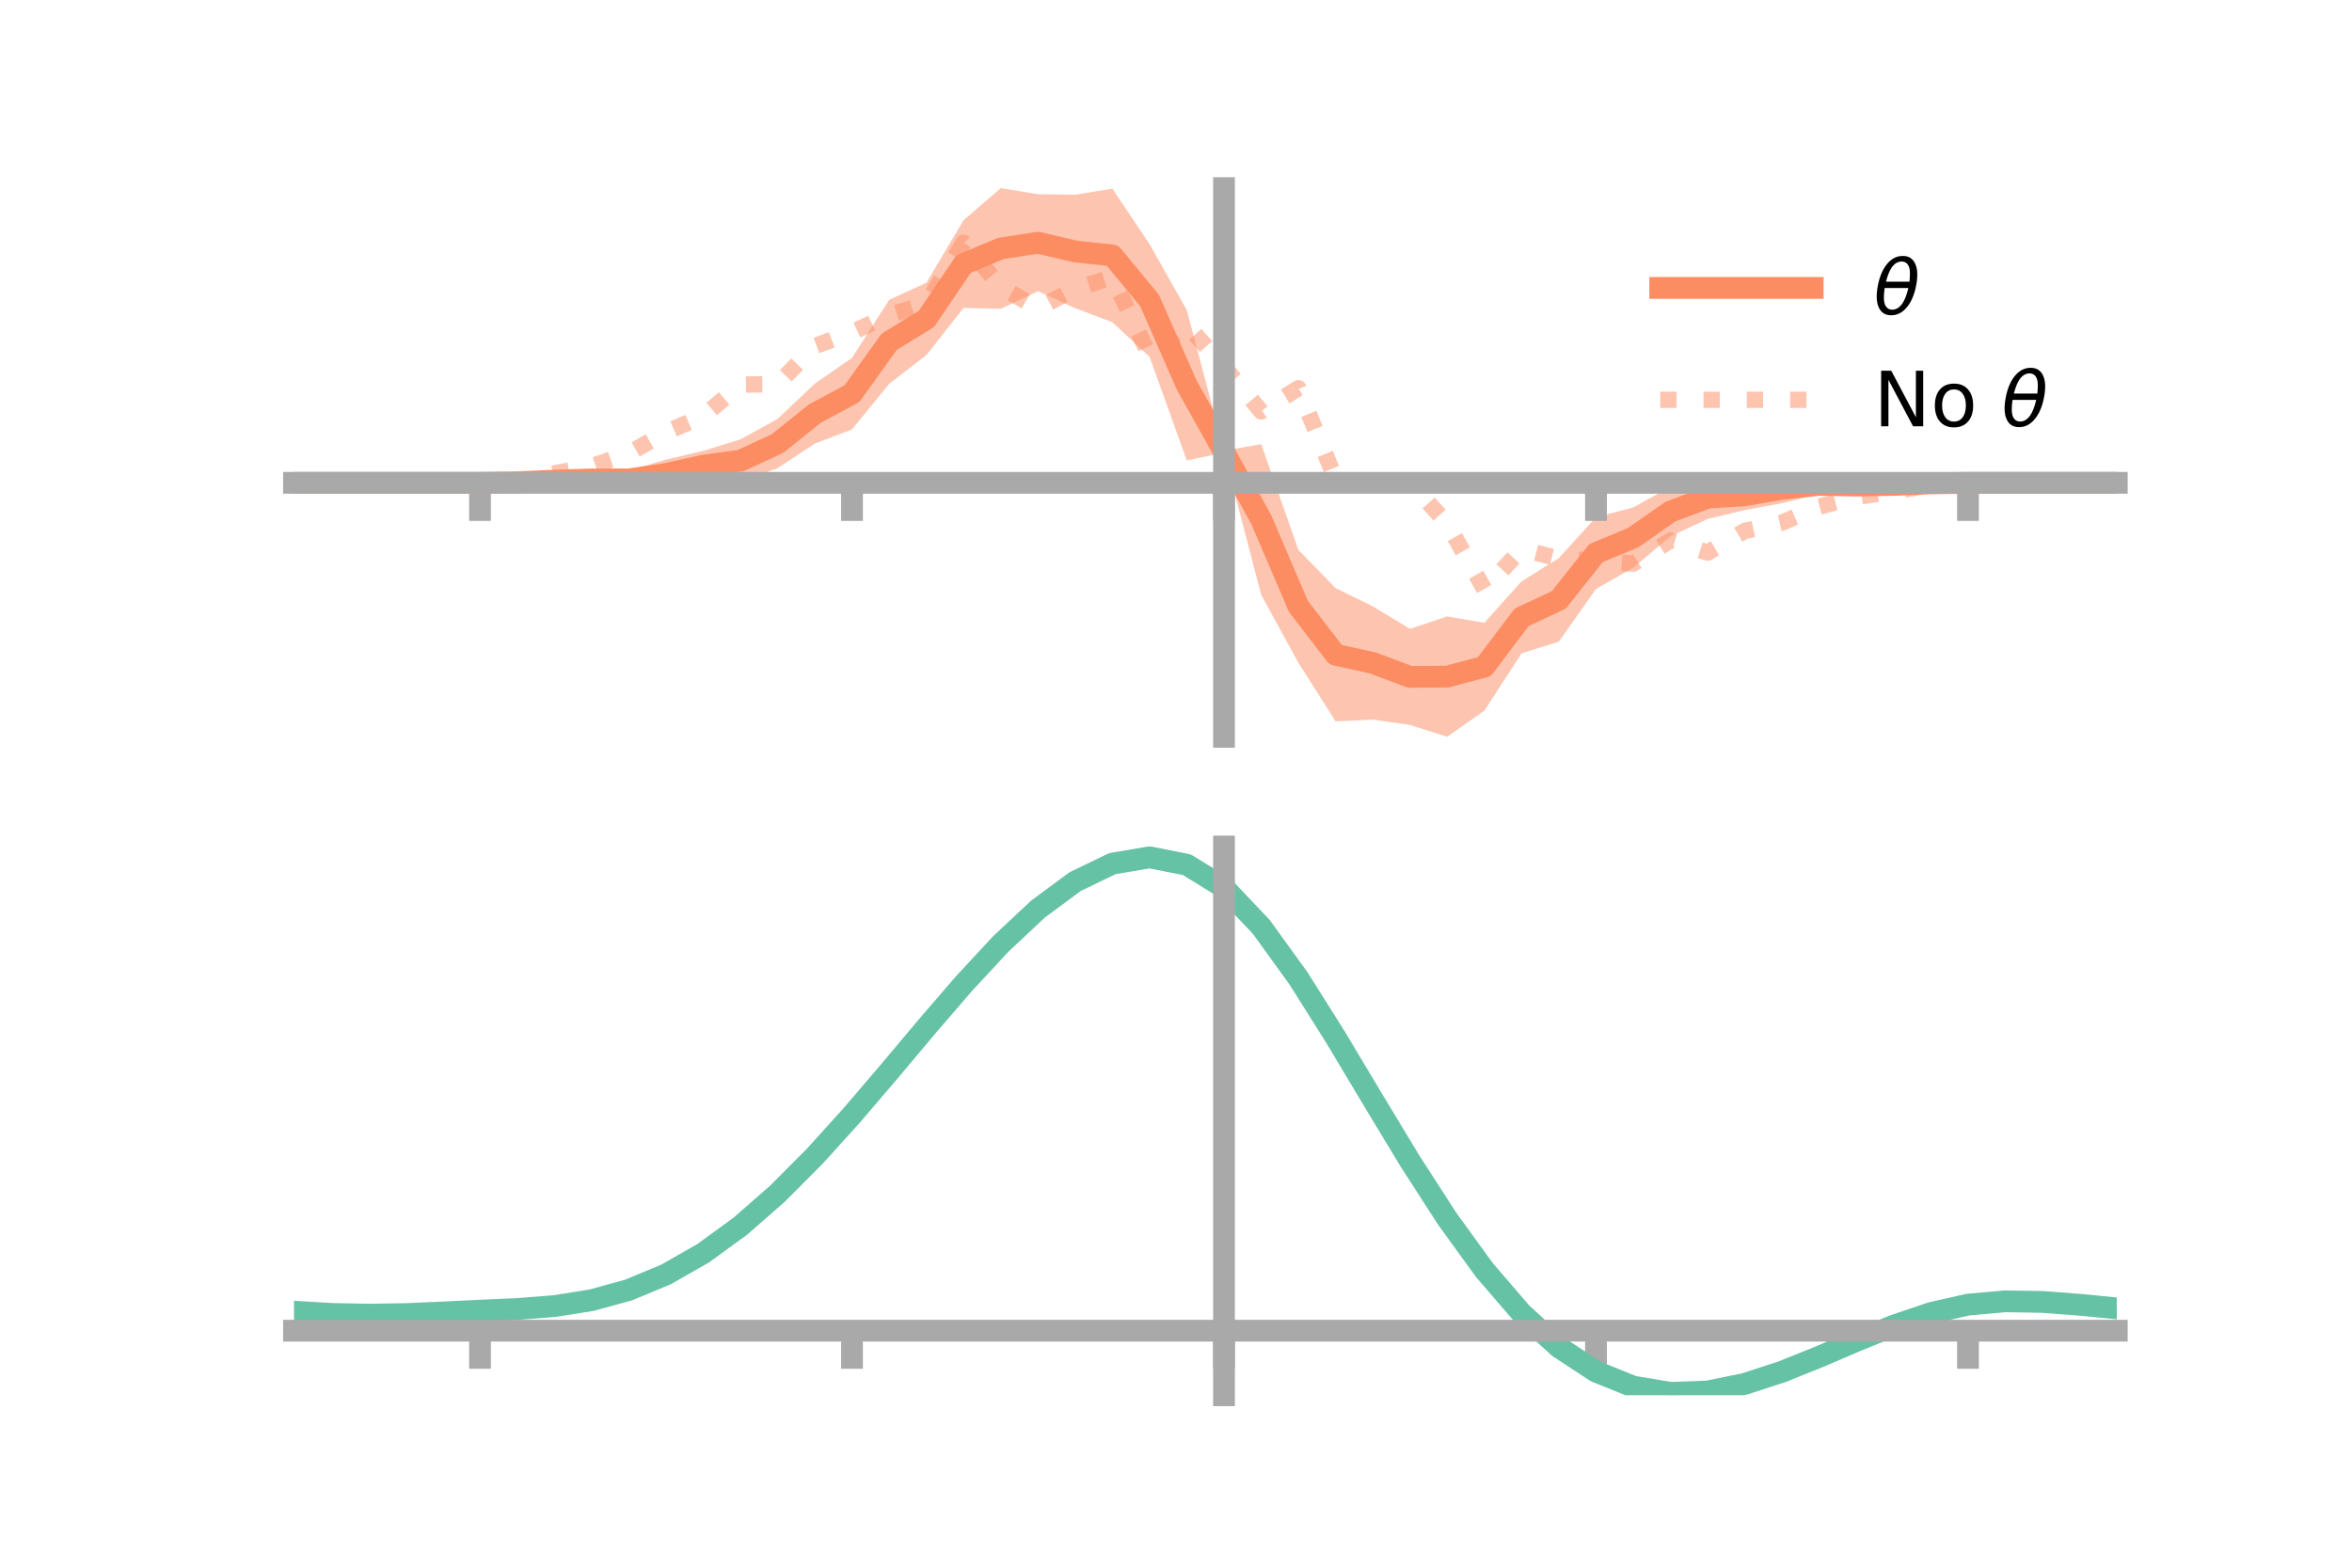 <?xml version="1.0" encoding="utf-8" standalone="no"?>
<!DOCTYPE svg PUBLIC "-//W3C//DTD SVG 1.1//EN"
  "http://www.w3.org/Graphics/SVG/1.1/DTD/svg11.dtd">
<!-- Created with matplotlib (https://matplotlib.org/) -->
<svg height="144pt" version="1.1" viewBox="0 0 216 144" width="216pt" xmlns="http://www.w3.org/2000/svg" xmlns:xlink="http://www.w3.org/1999/xlink">
 <defs>
  <style type="text/css">*{stroke-linecap:butt;stroke-linejoin:round;}</style>
 </defs>
 <g id="figure_1">
  <g id="patch_1">
   <path d="M 0 144 
L 216 144 
L 216 0 
L 0 0 
z
" style="fill:none;"/>
  </g>
  <g id="axes_1">
   <g id="patch_2">
    <path d="M 27 67.68 
L 194.4 67.68 
L 194.4 17.28 
L 27 17.28 
z
" style="fill:none;"/>
   </g>
   <g id="PolyCollection_1">
    <path clip-path="url(#pd999e167de)" d="M 27 44.351 
L 27 44.351 
L 30.416 44.351 
L 33.833 44.351 
L 37.249 44.351 
L 40.665 44.351 
L 44.082 44.346 
L 47.498 44.2 
L 50.914 43.808 
L 54.331 43.397 
L 57.747 43.228 
L 61.163 42.215 
L 64.58 41.413 
L 67.996 40.363 
L 71.412 38.476 
L 74.829 35.236 
L 78.245 32.875 
L 81.661 27.536 
L 85.078 25.972 
L 88.494 20.222 
L 91.91 17.28 
L 95.327 17.841 
L 98.743 17.883 
L 102.159 17.328 
L 105.576 22.43 
L 108.992 28.491 
L 112.408 41.396 
L 115.824 40.798 
L 119.241 50.511 
L 122.657 54.021 
L 126.073 55.694 
L 129.49 57.76 
L 132.906 56.624 
L 136.322 57.203 
L 139.739 53.397 
L 143.155 51.269 
L 146.571 47.511 
L 149.988 46.61 
L 153.404 44.725 
L 156.82 43.758 
L 160.237 44.129 
L 163.653 43.569 
L 167.069 43.729 
L 170.486 43.96 
L 173.902 44.203 
L 177.318 44.299 
L 180.735 44.349 
L 184.151 44.351 
L 187.567 44.351 
L 190.984 44.351 
L 194.4 44.351 
L 194.4 44.351 
L 194.4 44.351 
L 190.984 44.351 
L 187.567 44.351 
L 184.151 44.351 
L 180.735 44.356 
L 177.318 44.498 
L 173.902 44.875 
L 170.486 45.247 
L 167.069 45.344 
L 163.653 46.226 
L 160.237 46.855 
L 156.82 47.668 
L 153.404 49.267 
L 149.988 52.155 
L 146.571 54.095 
L 143.155 58.939 
L 139.739 60.012 
L 136.322 65.274 
L 132.906 67.68 
L 129.49 66.59 
L 126.073 66.098 
L 122.657 66.263 
L 119.241 60.882 
L 115.824 54.639 
L 112.408 41.575 
L 108.992 42.295 
L 105.576 32.787 
L 102.159 29.6 
L 98.743 28.311 
L 95.327 26.751 
L 91.91 28.366 
L 88.494 28.283 
L 85.078 32.617 
L 81.661 35.253 
L 78.245 39.439 
L 74.829 40.748 
L 71.412 43.004 
L 67.996 44.271 
L 64.58 44.138 
L 61.163 44.867 
L 57.747 44.835 
L 54.331 44.683 
L 50.914 44.481 
L 47.498 44.401 
L 44.082 44.353 
L 40.665 44.351 
L 37.249 44.351 
L 33.833 44.351 
L 30.416 44.351 
L 27 44.351 
z
" style="fill:#fc8d62;fill-opacity:0.5;"/>
   </g>
   <g id="matplotlib.axis_1">
    <g id="xtick_1">
     <g id="line2d_1">
      <defs>
       <path d="M 0 0 
L 0 3.5 
" id="m38606f47f9" style="stroke:#a9a9a9;stroke-width:2;"/>
      </defs>
      <g>
       <use style="fill:#a9a9a9;stroke:#a9a9a9;stroke-width:2;" x="44.082" xlink:href="#m38606f47f9" y="44.351"/>
      </g>
     </g>
    </g>
    <g id="xtick_2">
     <g id="line2d_2">
      <g>
       <use style="fill:#a9a9a9;stroke:#a9a9a9;stroke-width:2;" x="78.245" xlink:href="#m38606f47f9" y="44.351"/>
      </g>
     </g>
    </g>
    <g id="xtick_3">
     <g id="line2d_3">
      <g>
       <use style="fill:#a9a9a9;stroke:#a9a9a9;stroke-width:2;" x="112.408" xlink:href="#m38606f47f9" y="44.351"/>
      </g>
     </g>
    </g>
    <g id="xtick_4">
     <g id="line2d_4">
      <g>
       <use style="fill:#a9a9a9;stroke:#a9a9a9;stroke-width:2;" x="146.571" xlink:href="#m38606f47f9" y="44.351"/>
      </g>
     </g>
    </g>
    <g id="xtick_5">
     <g id="line2d_5">
      <g>
       <use style="fill:#a9a9a9;stroke:#a9a9a9;stroke-width:2;" x="180.735" xlink:href="#m38606f47f9" y="44.351"/>
      </g>
     </g>
    </g>
   </g>
   <g id="matplotlib.axis_2"/>
   <g id="line2d_6">
    <path clip-path="url(#pd999e167de)" d="M 27 44.351 
L 30.416 44.351 
L 33.833 44.351 
L 37.249 44.351 
L 40.665 44.351 
L 44.082 44.349 
L 47.498 44.3 
L 50.914 44.145 
L 54.331 44.04 
L 57.747 44.031 
L 61.163 43.541 
L 64.58 42.776 
L 67.996 42.317 
L 71.412 40.74 
L 74.829 37.992 
L 78.245 36.157 
L 81.661 31.395 
L 85.078 29.295 
L 88.494 24.253 
L 91.91 22.823 
L 95.327 22.296 
L 98.743 23.097 
L 102.159 23.464 
L 105.576 27.608 
L 108.992 35.393 
L 112.408 41.486 
L 115.824 47.718 
L 119.241 55.696 
L 122.657 60.142 
L 126.073 60.896 
L 129.49 62.175 
L 132.906 62.152 
L 136.322 61.238 
L 139.739 56.705 
L 143.155 55.104 
L 146.571 50.803 
L 149.988 49.383 
L 153.404 46.996 
L 156.82 45.713 
L 160.237 45.492 
L 163.653 44.898 
L 167.069 44.536 
L 170.486 44.603 
L 173.902 44.539 
L 177.318 44.399 
L 180.735 44.352 
L 184.151 44.351 
L 187.567 44.351 
L 190.984 44.351 
L 194.4 44.351 
" style="fill:none;stroke:#fc8d62;stroke-linecap:square;stroke-width:2;"/>
   </g>
   <g id="line2d_7">
    <path clip-path="url(#pd999e167de)" d="M 27 44.351 
L 30.416 44.351 
L 33.833 44.351 
L 37.249 44.351 
L 40.665 44.351 
L 44.082 44.35 
L 47.498 44.17 
L 50.914 43.478 
L 54.331 42.826 
L 57.747 41.643 
L 61.163 39.696 
L 64.58 38.227 
L 67.996 35.329 
L 71.412 35.283 
L 74.829 31.793 
L 78.245 30.519 
L 81.661 28.937 
L 85.078 27.92 
L 88.494 22.296 
L 91.91 26.365 
L 95.327 28.324 
L 98.743 26.527 
L 102.159 25.462 
L 105.576 32.697 
L 108.992 29.841 
L 112.408 33.677 
L 115.824 37.797 
L 119.241 35.66 
L 122.657 44.018 
L 126.073 44.424 
L 129.49 44.304 
L 132.906 48.098 
L 136.322 54.136 
L 139.739 50.436 
L 143.155 51.313 
L 146.571 51.488 
L 149.988 51.775 
L 153.404 49.652 
L 156.82 50.758 
L 160.237 48.768 
L 163.653 48.004 
L 167.069 46.531 
L 170.486 45.649 
L 173.902 45.154 
L 177.318 44.522 
L 180.735 44.352 
L 184.151 44.351 
L 187.567 44.351 
L 190.984 44.351 
L 194.4 44.351 
" style="fill:none;stroke:#fc8d62;stroke-dasharray:1.5,2.475;stroke-dashoffset:0;stroke-opacity:0.5;stroke-width:1.5;"/>
   </g>
   <g id="patch_3">
    <path d="M 112.408 67.68 
L 112.408 17.28 
" style="fill:none;stroke:#a9a9a9;stroke-linecap:square;stroke-linejoin:miter;stroke-width:2;"/>
   </g>
   <g id="patch_4">
    <path d="M 194.4 67.68 
L 194.4 17.28 
" style="fill:none;"/>
   </g>
   <g id="patch_5">
    <path d="M 27 44.351 
L 194.4 44.351 
" style="fill:none;stroke:#a9a9a9;stroke-linecap:square;stroke-linejoin:miter;stroke-width:2;"/>
   </g>
   <g id="patch_6">
    <path d="M 27 17.28 
L 194.4 17.28 
" style="fill:none;"/>
   </g>
   <g id="legend_1">
    <g id="line2d_8">
     <path d="M 152.47 26.449 
L 166.47 26.449 
" style="fill:none;stroke:#fc8d62;stroke-linecap:square;stroke-width:2;"/>
    </g>
    <g id="line2d_9"/>
    <g id="text_1">
     <!-- $\theta$ -->
     <g transform="translate(172.07 28.899)scale(0.07 -0.07)">
      <defs>
       <path d="M 45.516 34.672 
L 14.453 34.672 
Q 12.359 20.062 14.5 13.875 
Q 17.188 6.25 24.469 6.25 
Q 31.781 6.25 37.359 13.922 
Q 42.234 20.656 45.516 34.672 
z
M 47.016 42.969 
Q 48.344 56.844 46.625 61.719 
Q 43.953 69.438 36.766 69.438 
Q 29.297 69.438 23.828 61.812 
Q 19.531 55.672 16.156 42.969 
z
M 38.188 76.766 
Q 49.906 76.766 54.594 66.406 
Q 59.281 56.109 55.719 37.844 
Q 52.203 19.625 43.453 9.281 
Q 34.766 -1.125 23.047 -1.125 
Q 11.281 -1.125 6.641 9.281 
Q 2 19.625 5.516 37.844 
Q 9.078 56.109 17.719 66.406 
Q 26.422 76.766 38.188 76.766 
z
" id="DejaVuSans-Oblique-952"/>
      </defs>
      <use transform="translate(0 0.234)" xlink:href="#DejaVuSans-Oblique-952"/>
     </g>
    </g>
    <g id="line2d_10">
     <path d="M 152.47 36.724 
L 166.47 36.724 
" style="fill:none;stroke:#fc8d62;stroke-dasharray:1.5,2.475;stroke-dashoffset:0;stroke-opacity:0.5;stroke-width:1.5;"/>
    </g>
    <g id="line2d_11"/>
    <g id="text_2">
     <!-- No $\theta$ -->
     <g transform="translate(172.07 39.174)scale(0.07 -0.07)">
      <defs>
       <path d="M 9.812 72.906 
L 23.094 72.906 
L 55.422 11.922 
L 55.422 72.906 
L 64.984 72.906 
L 64.984 0 
L 51.703 0 
L 19.391 60.984 
L 19.391 0 
L 9.812 0 
z
" id="DejaVuSans-78"/>
       <path d="M 30.609 48.391 
Q 23.391 48.391 19.188 42.75 
Q 14.984 37.109 14.984 27.297 
Q 14.984 17.484 19.156 11.844 
Q 23.344 6.203 30.609 6.203 
Q 37.797 6.203 41.984 11.859 
Q 46.188 17.531 46.188 27.297 
Q 46.188 37.016 41.984 42.703 
Q 37.797 48.391 30.609 48.391 
z
M 30.609 56 
Q 42.328 56 49.016 48.375 
Q 55.719 40.766 55.719 27.297 
Q 55.719 13.875 49.016 6.219 
Q 42.328 -1.422 30.609 -1.422 
Q 18.844 -1.422 12.172 6.219 
Q 5.516 13.875 5.516 27.297 
Q 5.516 40.766 12.172 48.375 
Q 18.844 56 30.609 56 
z
" id="DejaVuSans-111"/>
       <path id="DejaVuSans-32"/>
      </defs>
      <use transform="translate(0 0.234)" xlink:href="#DejaVuSans-78"/>
      <use transform="translate(74.805 0.234)" xlink:href="#DejaVuSans-111"/>
      <use transform="translate(135.986 0.234)" xlink:href="#DejaVuSans-32"/>
      <use transform="translate(167.773 0.234)" xlink:href="#DejaVuSans-Oblique-952"/>
     </g>
    </g>
   </g>
  </g>
  <g id="axes_2">
   <g id="patch_7">
    <path d="M 27 128.16 
L 194.4 128.16 
L 194.4 77.76 
L 27 77.76 
z
" style="fill:none;"/>
   </g>
   <g id="PolyCollection_2">
    <path clip-path="url(#pa7e99102ac)" d="M 27 120.526 
L 27 120.442 
L 30.416 120.656 
L 33.833 120.731 
L 37.249 120.669 
L 40.665 120.513 
L 44.082 120.336 
L 47.498 120.181 
L 50.914 119.908 
L 54.331 119.359 
L 57.747 118.406 
L 61.163 116.959 
L 64.58 114.967 
L 67.996 112.423 
L 71.412 109.357 
L 74.829 105.837 
L 78.245 101.964 
L 81.661 97.867 
L 85.078 93.701 
L 88.494 89.64 
L 91.91 85.875 
L 95.327 82.603 
L 98.743 80.027 
L 102.159 78.347 
L 105.576 77.76 
L 108.992 78.451 
L 112.408 80.587 
L 115.824 84.246 
L 119.241 89.049 
L 122.657 94.56 
L 126.073 100.369 
L 129.49 106.118 
L 132.906 111.508 
L 136.322 116.303 
L 139.739 120.335 
L 143.155 123.501 
L 146.571 125.763 
L 149.988 127.146 
L 153.404 127.722 
L 156.82 127.601 
L 160.237 126.916 
L 163.653 125.821 
L 167.069 124.474 
L 170.486 123.038 
L 173.902 121.671 
L 177.318 120.526 
L 180.735 119.752 
L 184.151 119.45 
L 187.567 119.51 
L 190.984 119.78 
L 194.4 120.126 
L 194.4 120.236 
L 194.4 120.236 
L 190.984 119.916 
L 187.567 119.664 
L 184.151 119.613 
L 180.735 119.919 
L 177.318 120.701 
L 173.902 121.876 
L 170.486 123.292 
L 167.069 124.784 
L 163.653 126.183 
L 160.237 127.318 
L 156.82 128.027 
L 153.404 128.16 
L 149.988 127.59 
L 146.571 126.222 
L 143.155 124.004 
L 139.739 120.924 
L 136.322 117.021 
L 132.906 112.388 
L 129.49 107.181 
L 126.073 101.623 
L 122.657 96.002 
L 119.241 90.664 
L 115.824 86.01 
L 112.408 82.465 
L 108.992 80.403 
L 105.576 79.74 
L 102.159 80.31 
L 98.743 81.929 
L 95.327 84.403 
L 91.91 87.538 
L 88.494 91.138 
L 85.078 95.013 
L 81.661 98.983 
L 78.245 102.882 
L 74.829 106.565 
L 71.412 109.913 
L 67.996 112.831 
L 64.58 115.26 
L 61.163 117.17 
L 57.747 118.569 
L 54.331 119.498 
L 50.914 120.035 
L 47.498 120.298 
L 44.082 120.442 
L 40.665 120.603 
L 37.249 120.74 
L 33.833 120.789 
L 30.416 120.719 
L 27 120.526 
z
" style="fill:#66c2a5;fill-opacity:0.5;"/>
   </g>
   <g id="matplotlib.axis_3">
    <g id="xtick_6">
     <g id="line2d_12">
      <g>
       <use style="fill:#a9a9a9;stroke:#a9a9a9;stroke-width:2;" x="44.082" xlink:href="#m38606f47f9" y="122.228"/>
      </g>
     </g>
    </g>
    <g id="xtick_7">
     <g id="line2d_13">
      <g>
       <use style="fill:#a9a9a9;stroke:#a9a9a9;stroke-width:2;" x="78.245" xlink:href="#m38606f47f9" y="122.228"/>
      </g>
     </g>
    </g>
    <g id="xtick_8">
     <g id="line2d_14">
      <g>
       <use style="fill:#a9a9a9;stroke:#a9a9a9;stroke-width:2;" x="112.408" xlink:href="#m38606f47f9" y="122.228"/>
      </g>
     </g>
    </g>
    <g id="xtick_9">
     <g id="line2d_15">
      <g>
       <use style="fill:#a9a9a9;stroke:#a9a9a9;stroke-width:2;" x="146.571" xlink:href="#m38606f47f9" y="122.228"/>
      </g>
     </g>
    </g>
    <g id="xtick_10">
     <g id="line2d_16">
      <g>
       <use style="fill:#a9a9a9;stroke:#a9a9a9;stroke-width:2;" x="180.735" xlink:href="#m38606f47f9" y="122.228"/>
      </g>
     </g>
    </g>
   </g>
   <g id="matplotlib.axis_4"/>
   <g id="line2d_17">
    <path clip-path="url(#pa7e99102ac)" d="M 27 120.484 
L 30.416 120.688 
L 33.833 120.76 
L 37.249 120.704 
L 40.665 120.558 
L 44.082 120.389 
L 47.498 120.239 
L 50.914 119.972 
L 54.331 119.429 
L 57.747 118.488 
L 61.163 117.065 
L 64.58 115.114 
L 67.996 112.627 
L 71.412 109.635 
L 74.829 106.201 
L 78.245 102.423 
L 81.661 98.425 
L 85.078 94.357 
L 88.494 90.389 
L 91.91 86.706 
L 95.327 83.503 
L 98.743 80.978 
L 102.159 79.329 
L 105.576 78.75 
L 108.992 79.427 
L 112.408 81.526 
L 115.824 85.128 
L 119.241 89.857 
L 122.657 95.281 
L 126.073 100.996 
L 129.49 106.65 
L 132.906 111.948 
L 136.322 116.662 
L 139.739 120.63 
L 143.155 123.752 
L 146.571 125.993 
L 149.988 127.368 
L 153.404 127.941 
L 156.82 127.814 
L 160.237 127.117 
L 163.653 126.002 
L 167.069 124.629 
L 170.486 123.165 
L 173.902 121.773 
L 177.318 120.613 
L 180.735 119.835 
L 184.151 119.532 
L 187.567 119.587 
L 190.984 119.848 
L 194.4 120.181 
" style="fill:none;stroke:#66c2a5;stroke-linecap:square;stroke-width:2;"/>
   </g>
   <g id="patch_8">
    <path d="M 112.408 128.16 
L 112.408 77.76 
" style="fill:none;stroke:#a9a9a9;stroke-linecap:square;stroke-linejoin:miter;stroke-width:2;"/>
   </g>
   <g id="patch_9">
    <path d="M 194.4 128.16 
L 194.4 77.76 
" style="fill:none;"/>
   </g>
   <g id="patch_10">
    <path d="M 27 122.228 
L 194.4 122.228 
" style="fill:none;stroke:#a9a9a9;stroke-linecap:square;stroke-linejoin:miter;stroke-width:2;"/>
   </g>
   <g id="patch_11">
    <path d="M 27 77.76 
L 194.4 77.76 
" style="fill:none;"/>
   </g>
  </g>
 </g>
 <defs>
  <clipPath id="pd999e167de">
   <rect height="50.4" width="167.4" x="27" y="17.28"/>
  </clipPath>
  <clipPath id="pa7e99102ac">
   <rect height="50.4" width="167.4" x="27" y="77.76"/>
  </clipPath>
 </defs>
</svg>
